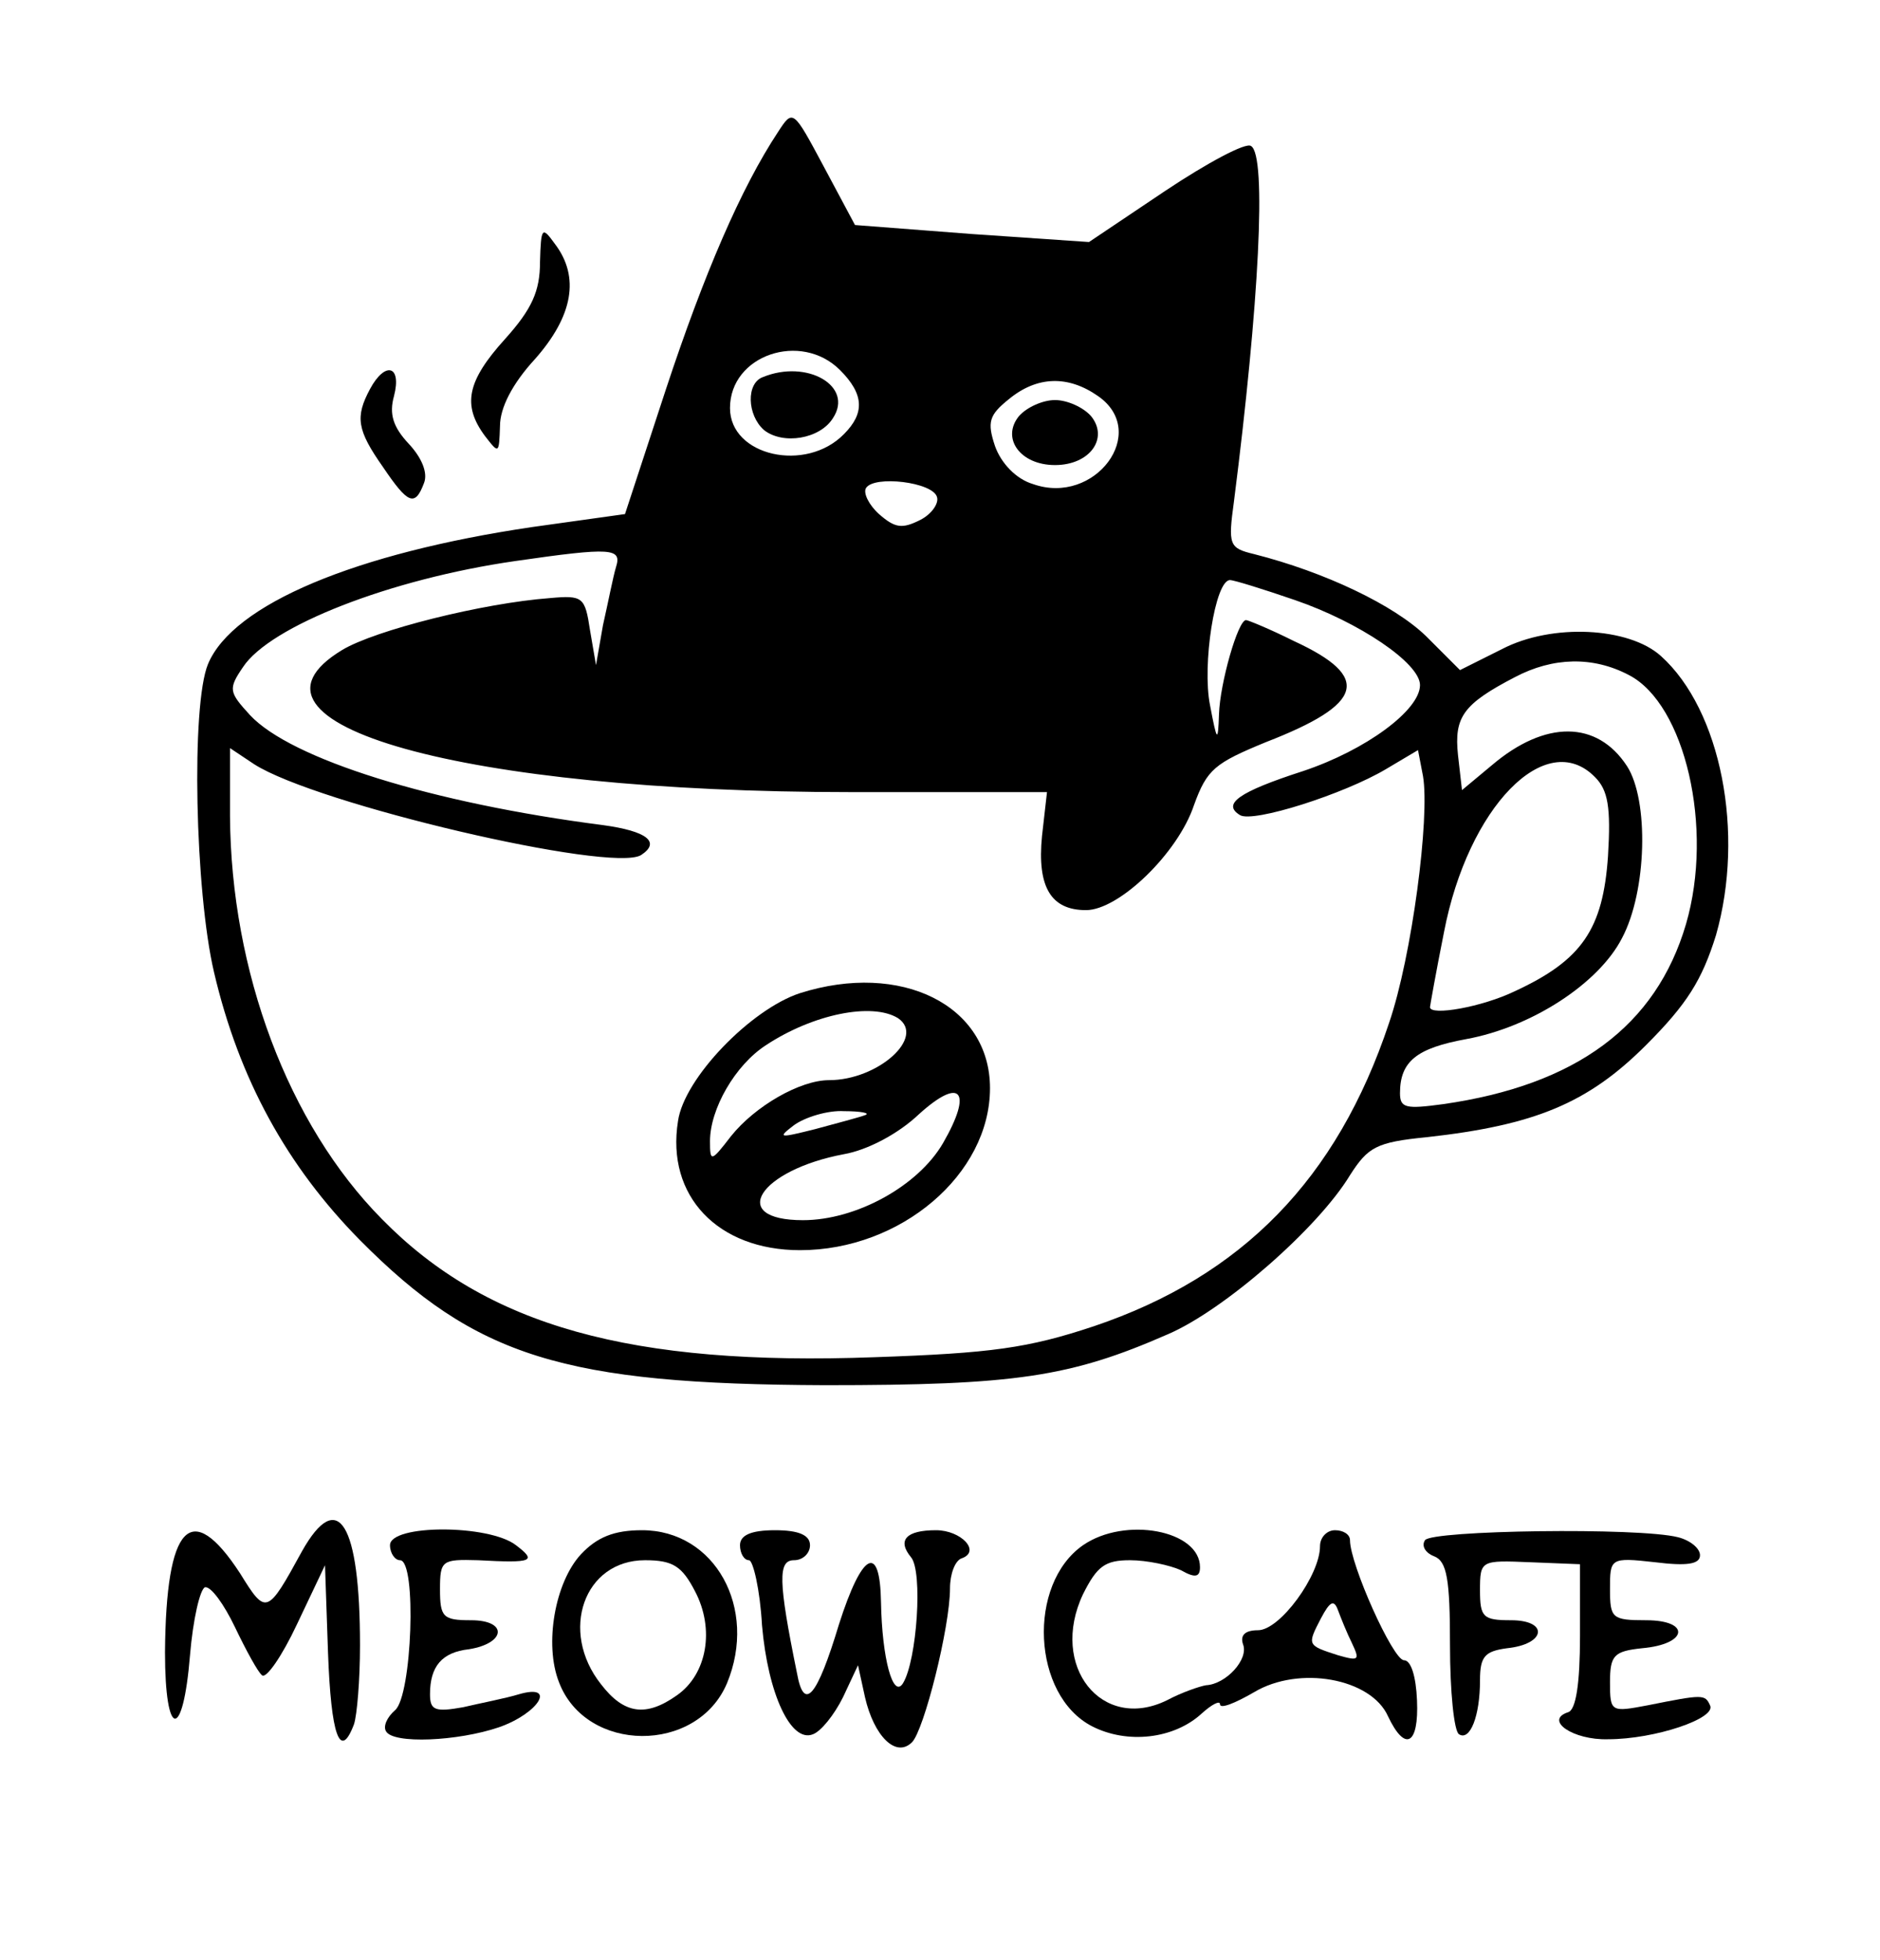 <?xml version="1.0" standalone="no"?>
<!DOCTYPE svg PUBLIC "-//W3C//DTD SVG 20010904//EN"
 "http://www.w3.org/TR/2001/REC-SVG-20010904/DTD/svg10.dtd">
<svg version="1.0" xmlns="http://www.w3.org/2000/svg"
 width="188pt" height="196pt" viewBox="0 0 188 196"
 preserveAspectRatio="xMidYMid meet">

<g transform="translate(0,196) scale(0.1,-0.1)"
fill="#000000" stroke="none">
<path d="M778 1828 c-37 -56 -74 -142 -112 -257 l-41 -125 -93 -13 c-176 -26
-299 -77 -324 -137 -17 -41 -13 -227 6 -308 25 -107 73 -194 146 -268 116
-117 204 -144 465 -145 190 0 245 8 343 51 56 24 150 106 182 159 18 28 26 33
77 38 108 12 161 34 219 92 41 41 56 65 70 110 29 102 5 225 -55 279 -32 29
-109 33 -159 7 l-42 -21 -34 34 c-32 31 -101 64 -172 82 -25 6 -26 9 -20 53
25 196 33 346 17 355 -5 4 -44 -17 -86 -45 l-76 -51 -117 8 -117 9 -31 58
c-31 58 -31 58 -46 35z m62 -238 c24 -24 25 -43 4 -64 -38 -39 -114 -22 -114
26 0 53 71 77 110 38z m258 -26 c52 -36 -3 -110 -65 -88 -17 5 -32 21 -38 38
-8 24 -6 31 14 47 28 23 59 24 89 3z m-161 -101 c2 -6 -5 -17 -17 -23 -18 -9
-25 -8 -41 6 -10 9 -16 21 -13 26 8 13 67 6 71 -9z m-321 -70 c-3 -10 -8 -36
-13 -58 l-7 -40 -6 35 c-5 33 -7 35 -40 32 -67 -5 -175 -32 -208 -52 -122 -74
121 -142 509 -142 l196 0 -5 -44 c-5 -51 9 -74 44 -74 33 0 92 57 108 105 13
36 21 42 72 63 98 38 106 65 28 101 -24 12 -46 21 -48 21 -8 0 -26 -63 -27
-94 -1 -29 -2 -28 -9 9 -8 40 5 125 20 125 4 0 33 -9 65 -20 64 -22 125 -63
125 -85 0 -25 -54 -65 -117 -86 -65 -21 -81 -33 -63 -44 13 -8 104 21 146 46
l32 19 5 -26 c7 -41 -11 -180 -34 -247 -52 -156 -147 -253 -295 -303 -66 -22
-103 -27 -219 -31 -244 -9 -388 31 -493 138 -94 95 -151 248 -152 403 l0 68
24 -16 c62 -40 357 -109 387 -91 20 13 6 24 -38 30 -171 22 -312 66 -353 110
-21 23 -22 26 -7 48 27 41 147 88 272 106 97 14 107 13 101 -6z m1013 -108
c56 -29 85 -153 57 -249 -30 -102 -110 -161 -243 -180 -37 -5 -43 -4 -43 11 0
32 17 45 66 54 66 12 133 56 156 101 25 47 27 138 5 172 -30 46 -82 46 -135 1
l-30 -25 -4 35 c-4 38 5 51 57 78 38 20 78 21 114 2z m-34 -102 c13 -13 16
-30 13 -79 -5 -73 -26 -104 -93 -135 -33 -16 -85 -25 -85 -16 0 1 6 35 14 75
24 125 102 205 151 155z"/>
<path d="M763 1583 c-17 -6 -16 -38 1 -53 19 -15 56 -9 69 12 21 32 -26 59
-70 41z"/>
<path d="M1019 1544 c-18 -22 1 -49 36 -49 35 0 54 27 36 49 -8 9 -24 16 -36
16 -12 0 -28 -7 -36 -16z"/>
<path d="M800 967 c-49 -16 -116 -85 -122 -128 -12 -75 40 -129 122 -129 101
0 190 76 190 162 0 83 -89 127 -190 95z m98 -25 c28 -19 -20 -62 -69 -62 -29
0 -74 -26 -98 -56 -20 -26 -21 -26 -21 -5 0 32 25 76 56 96 47 31 106 43 132
27z m45 -125 c-25 -43 -87 -77 -140 -77 -76 0 -44 50 41 66 23 4 54 20 75 40
42 38 54 23 24 -29z m-78 28 c-5 -2 -28 -8 -50 -14 -36 -9 -38 -9 -21 4 11 8
34 15 50 14 17 0 27 -2 21 -4z"/>
<path d="M540 1698 c0 -29 -8 -47 -35 -77 -38 -42 -43 -66 -20 -97 14 -18 14
-18 15 10 0 18 12 42 35 67 38 43 45 82 20 115 -13 18 -14 17 -15 -18z"/>
<path d="M370 1571 c-15 -28 -13 -41 13 -78 25 -37 32 -40 41 -16 4 10 -2 25
-15 39 -16 17 -20 30 -15 48 8 31 -9 35 -24 7z"/>
<path d="M302 409 c-35 -64 -36 -64 -62 -22 -49 75 -74 49 -75 -79 0 -87 18
-89 25 -3 3 36 10 66 15 68 6 1 19 -17 30 -40 11 -23 23 -45 27 -48 4 -4 20
19 35 51 l28 59 3 -87 c3 -83 12 -109 26 -72 3 9 6 44 6 79 0 122 -22 158 -58
94z"/>
<path d="M390 415 c0 -8 5 -15 10 -15 17 0 12 -136 -5 -150 -8 -7 -12 -16 -9
-21 7 -13 72 -10 113 4 40 14 58 44 20 33 -13 -4 -39 -9 -56 -13 -28 -5 -33
-3 -33 13 0 28 12 42 39 45 37 6 39 29 2 29 -28 0 -31 3 -31 31 0 29 2 30 38
29 55 -3 59 -1 38 15 -27 21 -126 21 -126 0z"/>
<path d="M581 406 c-26 -28 -37 -90 -22 -128 27 -71 138 -72 168 -1 31 75 -12
153 -85 153 -28 0 -45 -7 -61 -24z m114 -37 c20 -38 12 -83 -18 -104 -31 -22
-53 -19 -76 11 -42 53 -17 124 44 124 28 0 37 -6 50 -31z"/>
<path d="M740 415 c0 -8 4 -15 9 -15 4 0 11 -29 13 -65 6 -69 29 -118 51 -109
8 3 21 19 30 37 l15 32 7 -32 c9 -39 31 -61 47 -45 12 12 38 115 38 154 0 14
5 28 12 30 19 7 -1 28 -26 28 -30 0 -39 -10 -25 -27 12 -14 6 -103 -8 -126
-10 -16 -21 25 -22 81 -1 60 -19 50 -42 -22 -22 -73 -35 -88 -42 -49 -19 93
-19 113 -3 113 9 0 16 7 16 15 0 10 -11 15 -35 15 -24 0 -35 -5 -35 -15z"/>
<path d="M1083 415 c-56 -39 -51 -150 9 -181 35 -18 82 -13 110 13 10 9 18 13
18 9 0 -5 15 1 34 12 45 27 117 14 134 -24 17 -36 31 -29 29 16 -1 24 -6 40
-13 40 -11 0 -54 96 -54 120 0 6 -7 10 -15 10 -8 0 -15 -7 -15 -16 0 -29 -40
-84 -62 -84 -13 0 -18 -5 -15 -14 6 -15 -17 -40 -37 -41 -6 -1 -24 -7 -39 -15
-65 -32 -118 34 -84 106 14 28 22 34 47 34 17 0 40 -5 51 -10 14 -8 19 -7 19
3 0 37 -75 51 -117 22z m269 -98 c8 -17 7 -18 -14 -12 -31 10 -31 10 -17 37 9
17 13 19 17 8 3 -8 9 -23 14 -33z"/>
<path d="M1425 420 c-4 -6 1 -13 9 -16 13 -5 16 -23 16 -89 0 -46 4 -86 9 -89
11 -7 21 18 21 54 0 24 5 29 27 32 39 4 42 28 4 28 -28 0 -31 3 -31 30 0 30 1
30 50 28 l50 -2 0 -72 c0 -47 -4 -74 -12 -76 -24 -8 5 -28 40 -27 47 0 109 21
102 34 -5 11 -7 11 -62 0 -37 -7 -38 -7 -38 23 0 27 4 31 32 34 46 4 49 28 4
28 -34 0 -36 2 -36 31 0 31 0 32 45 27 32 -4 45 -2 45 7 0 7 -10 15 -22 18
-39 10 -247 7 -253 -3z"/>
</g>
</svg>

